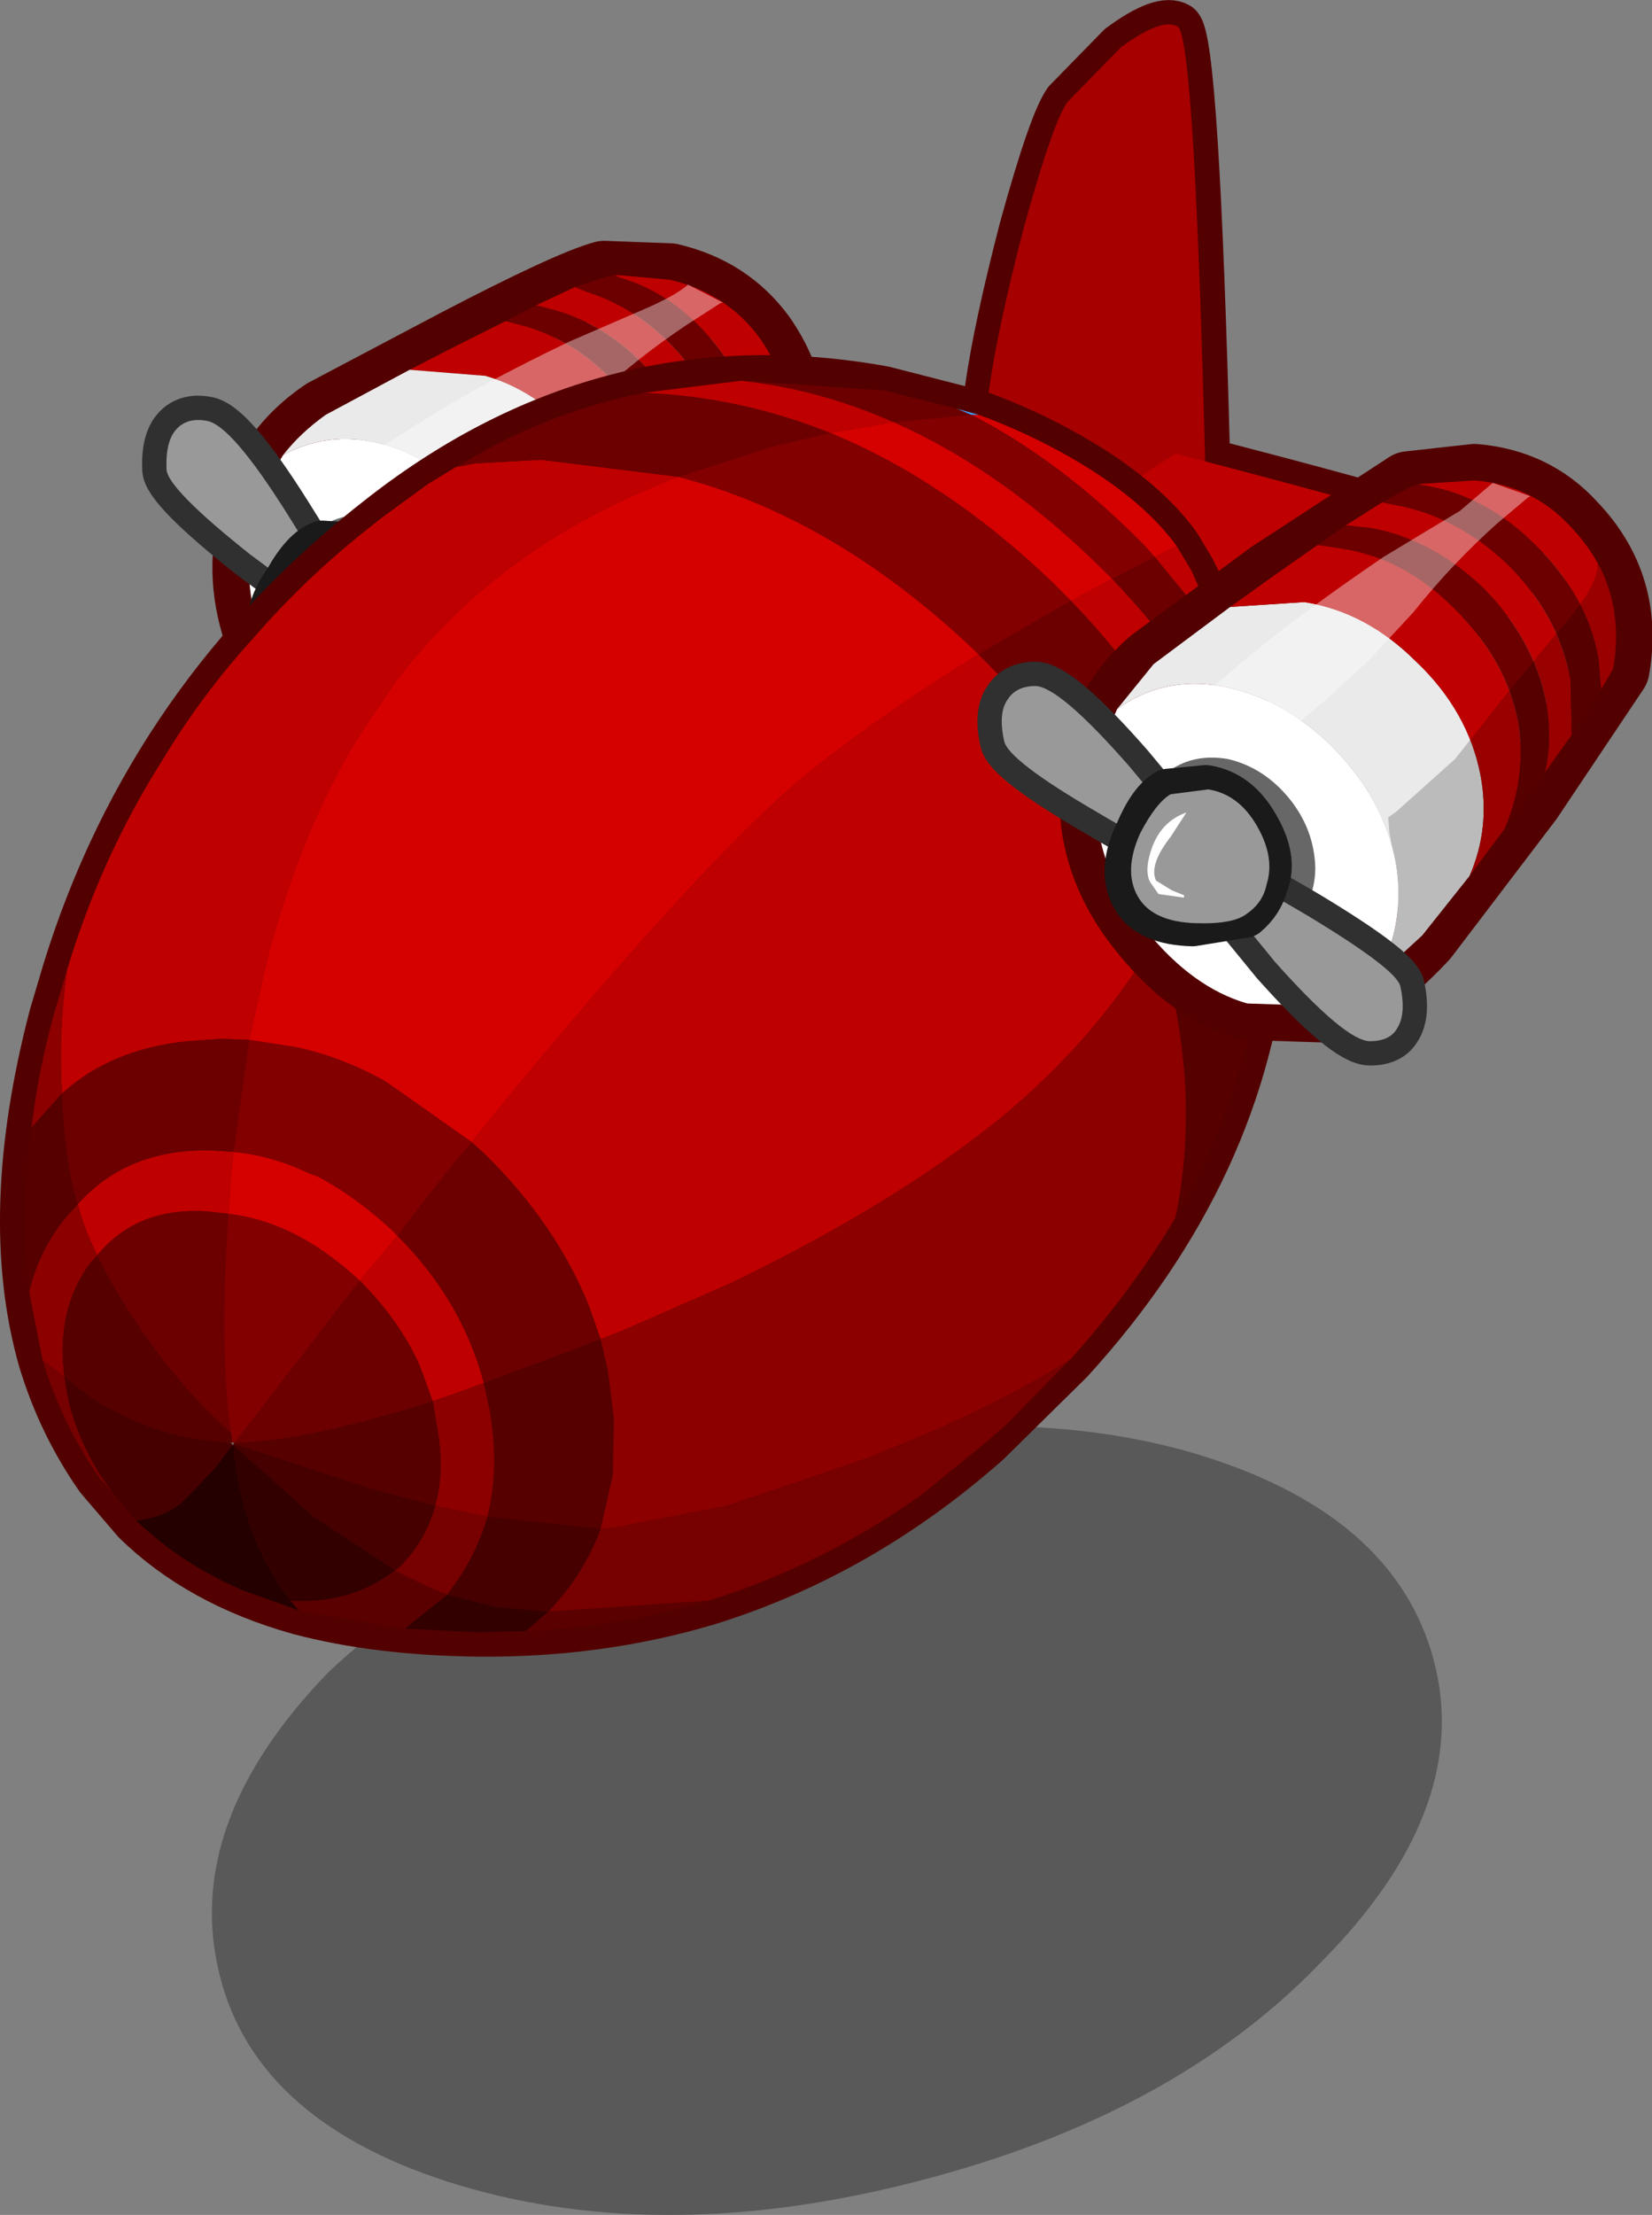 <?xml version="1.0" encoding="UTF-8" standalone="no"?>
<svg xmlns:xlink="http://www.w3.org/1999/xlink" height="91.05px" width="67.95px" xmlns="http://www.w3.org/2000/svg">
  <rect width="100%" height="100%" fill="#808080" stroke="none"/>
  <g transform="matrix(1.0, 0.0, 0.0, 1.0, 0.1, 30.35)">
    <path d="M13.3 -13.3 L18.7 -16.15 Q23.3 -18.55 24.75 -18.95 L27.45 -18.85 Q29.8 -18.3 31.15 -16.45 33.1 -13.65 32.0 -10.4 31.75 -9.85 27.75 -5.65 L22.7 -0.65 Q20.0 1.45 18.1 1.6 L15.15 1.05 Q13.05 0.1 11.45 -2.45 10.0 -5.0 10.15 -7.5 10.2 -8.9 10.85 -10.5 11.6 -12.15 13.3 -13.3 Z" fill="none" stroke="#530000" stroke-linecap="round" stroke-linejoin="round" stroke-width="3.0"/>
    <path d="M16.75 -15.15 L18.7 -16.15 20.7 -17.15 21.65 -16.9 Q24.15 -16.1 25.9 -13.75 27.7 -11.4 27.85 -8.75 27.85 -6.5 26.65 -4.5 L24.95 -2.85 Q26.05 -4.6 25.95 -6.8 25.85 -9.5 24.05 -11.85 22.3 -14.2 19.85 -14.9 L16.75 -15.15 M21.95 -17.8 L23.55 -18.55 24.05 -18.35 Q26.55 -17.55 28.3 -15.25 30.1 -12.95 30.25 -10.2 L29.95 -8.0 28.65 -6.6 Q29.15 -7.9 29.1 -9.4 28.95 -12.05 27.15 -14.45 25.4 -16.75 22.9 -17.55 L21.95 -17.8 M25.2 -19.05 L27.45 -18.85 Q29.8 -18.3 31.15 -16.45 33.1 -13.65 32.0 -10.4 L31.35 -9.6 31.45 -10.85 Q31.35 -13.5 29.55 -15.9 27.8 -18.25 25.35 -18.95 L25.2 -19.05" fill="#bf0000" fill-rule="evenodd" stroke="none"/>
    <path d="M24.95 -2.85 L22.7 -0.65 20.6 0.75 Q22.1 -1.3 22.0 -3.85 21.9 -6.5 20.1 -8.95 18.35 -11.2 15.95 -12.0 13.6 -12.75 11.55 -11.65 12.25 -12.55 13.3 -13.3 L16.75 -15.15 19.85 -14.9 Q22.3 -14.2 24.05 -11.85 25.85 -9.5 25.95 -6.8 26.05 -4.6 24.95 -2.85" fill="#eaeaea" fill-rule="evenodd" stroke="none"/>
    <path d="M20.7 -17.15 L21.95 -17.8 22.9 -17.55 Q25.4 -16.75 27.15 -14.45 28.95 -12.05 29.1 -9.4 29.15 -7.9 28.65 -6.6 L27.75 -5.65 26.65 -4.5 Q27.85 -6.5 27.85 -8.75 27.7 -11.4 25.9 -13.75 24.15 -16.1 21.65 -16.9 L20.7 -17.15 M23.55 -18.55 L24.75 -18.95 25.2 -19.05 25.35 -18.95 Q27.8 -18.25 29.55 -15.9 31.35 -13.5 31.45 -10.85 L31.35 -9.6 29.95 -8.0 30.25 -10.2 Q30.1 -12.95 28.3 -15.25 26.55 -17.55 24.05 -18.35 L23.55 -18.55" fill="#6c0000" fill-rule="evenodd" stroke="none"/>
    <path d="M31.95 -14.8 Q32.8 -12.7 32.0 -10.4 L31.35 -9.6 29.95 -8.0 28.65 -6.6 27.75 -5.65 26.65 -4.5 24.95 -2.85 22.7 -0.65 20.6 0.75 20.1 1.0 Q21.2 -0.05 21.65 -2.1 22.05 -3.95 21.95 -5.0 L21.95 -5.65 22.35 -5.85 25.05 -7.65 27.5 -9.95 29.95 -12.2 Q31.65 -13.6 31.95 -14.55 L31.95 -14.8" fill="#000000" fill-opacity="0.2" fill-rule="evenodd" stroke="none"/>
    <path d="M15.9 -6.7 L14.55 -8.1 16.35 -7.05 15.9 -6.7 M13.45 -4.7 L13.35 -4.9 13.55 -4.75 13.45 -4.7" fill="#ffffff" fill-rule="evenodd" stroke="none"/>
    <path d="M15.9 -10.95 L14.5 -11.3 17.2 -13.0 Q19.55 -14.5 23.3 -16.3 L26.65 -17.75 Q27.75 -18.25 28.2 -18.65 L29.65 -17.9 29.55 -17.9 28.15 -17.0 Q26.05 -15.6 24.25 -13.9 L22.1 -12.15 20.1 -10.8 18.35 -9.75 Q17.4 -10.35 15.9 -10.95" fill="#ffffff" fill-opacity="0.4" fill-rule="evenodd" stroke="none"/>
    <path d="M11.55 -11.65 Q13.6 -12.75 15.95 -12.0 18.35 -11.2 20.1 -8.95 21.9 -6.5 22.0 -3.85 22.1 -1.3 20.6 0.75 19.2 1.55 18.1 1.6 L15.15 1.05 Q13.05 0.1 11.45 -2.45 10.0 -5.0 10.15 -7.5 10.2 -8.9 10.85 -10.5 L11.55 -11.65" fill="#ffffff" fill-rule="evenodd" stroke="none"/>
    <path d="M14.85 -1.75 Q13.4 -2.2 12.5 -3.7 11.6 -5.1 11.85 -6.55 12.0 -8.05 13.2 -8.75 14.35 -9.45 15.75 -9.0 17.2 -8.45 18.1 -7.0 18.9 -5.6 18.75 -4.1 18.5 -2.6 17.35 -1.9 L14.85 -1.75" fill="#676767" fill-rule="evenodd" stroke="none"/>
    <path d="M8.4 -13.05 Q9.4 -12.9 11.7 -9.25 L13.95 -5.65 13.5 -5.1 10.2 -7.55 Q6.8 -10.25 6.75 -11.05 6.7 -12.2 7.15 -12.7 7.6 -13.2 8.4 -13.05 M18.15 -2.15 Q21.45 0.55 21.5 1.25 21.55 2.45 21.1 3.0 20.7 3.45 19.9 3.35 18.9 3.2 16.55 -0.4 L14.35 -4.1 14.8 -4.7 18.15 -2.15" fill="none" stroke="#303030" stroke-linecap="round" stroke-linejoin="round" stroke-width="2.0"/>
    <path d="M8.4 -13.05 Q9.4 -12.9 11.7 -9.25 L13.95 -5.65 13.5 -5.1 10.2 -7.55 Q6.8 -10.25 6.75 -11.05 6.7 -12.2 7.15 -12.7 7.6 -13.2 8.4 -13.05 M14.35 -4.1 L14.8 -4.7 18.15 -2.15 Q21.45 0.55 21.5 1.25 21.55 2.45 21.1 3.0 20.7 3.45 19.9 3.35 18.9 3.2 16.55 -0.4 L14.35 -4.1" fill="#999999" fill-rule="evenodd" stroke="none"/>
    <path d="M13.4 -2.55 Q11.6 -2.85 11.2 -3.95 10.75 -5.05 11.75 -6.45 12.45 -7.7 13.15 -7.95 L14.75 -7.85 Q15.9 -7.5 16.45 -6.1 17.1 -4.7 16.55 -3.75 16.25 -3.0 15.55 -2.6 L13.4 -2.55" fill="#333333" fill-rule="evenodd" stroke="none"/>
    <path d="M13.4 -2.55 L15.55 -2.6 Q16.25 -3.0 16.55 -3.75 17.1 -4.7 16.45 -6.1 15.9 -7.5 14.75 -7.85 L13.15 -7.95 Q12.45 -7.7 11.75 -6.45 10.75 -5.05 11.2 -3.95 11.6 -2.85 13.4 -2.55 Z" fill="none" stroke="#1a1a1a" stroke-linecap="butt" stroke-linejoin="round" stroke-width="2.0"/>
    <path d="M13.55 -2.5 Q11.75 -2.8 11.3 -3.9 10.85 -5.05 11.8 -6.45 12.6 -7.6 13.25 -7.9 L14.85 -7.85 Q16.0 -7.5 16.55 -6.1 17.15 -4.7 16.65 -3.65 16.35 -2.95 15.65 -2.6 L13.55 -2.5" fill="#999999" fill-rule="evenodd" stroke="none"/>
    <path d="M11.9 -4.45 Q11.7 -5.0 12.2 -5.9 12.75 -6.85 13.8 -7.05 L13.0 -6.15 Q11.95 -5.15 12.15 -4.45 12.25 -4.15 12.75 -3.95 L13.2 -3.7 13.2 -3.6 12.15 -3.9 11.9 -4.45" fill="#ffffff" fill-rule="evenodd" stroke="none"/>
    <path d="M46.0 -28.4 Q47.7 -29.65 48.35 -29.25 49.05 -28.7 49.5 -11.35 61.65 -8.2 62.3 -7.55 62.95 -6.95 60.75 -5.4 58.4 -3.85 56.0 -3.4 54.85 -3.25 49.65 -4.6 49.8 8.35 49.35 8.9 48.8 9.5 45.9 8.05 L43.05 6.5 40.6 -2.45 40.35 -7.4 Q40.3 -12.65 40.6 -14.45 40.95 -16.9 42.0 -20.95 43.2 -25.3 43.8 -26.15 L46.0 -28.4" fill="#530000" fill-rule="evenodd" stroke="none"/>
    <path d="M46.0 -28.4 Q47.7 -29.65 48.35 -29.25 49.05 -28.7 49.5 -11.35 61.65 -8.2 62.3 -7.55 62.95 -6.95 60.75 -5.4 58.4 -3.85 56.0 -3.4 54.85 -3.25 49.65 -4.6 49.8 8.35 49.35 8.9 48.8 9.5 45.9 8.05 L43.05 6.5 40.6 -2.45 40.35 -7.4 Q40.3 -12.65 40.6 -14.45 40.95 -16.9 42.0 -20.95 43.2 -25.3 43.8 -26.15 L46.0 -28.4 Z" fill="none" stroke="#530000" stroke-linecap="round" stroke-linejoin="round" stroke-width="2.0"/>
    <path d="M43.8 -26.15 L46.0 -28.4 Q47.7 -29.65 48.35 -29.25 49.05 -28.7 49.5 -10.2 50.0 8.2 49.35 8.9 48.8 9.5 45.9 8.05 L43.05 6.5 40.6 -2.45 40.35 -7.4 Q40.3 -12.65 40.6 -14.45 40.95 -16.9 42.0 -20.95 43.2 -25.3 43.8 -26.15" fill="#a60000" fill-rule="evenodd" stroke="none"/>
    <path d="M62.3 -7.55 Q62.95 -6.95 60.75 -5.4 58.4 -3.85 56.0 -3.4 54.6 -3.1 47.75 -5.15 L41.2 -7.15 48.25 -11.7 Q61.55 -8.25 62.3 -7.55" fill="#bf0000" fill-rule="evenodd" stroke="none"/>
    <path d="M58.9 38.0 Q60.45 44.1 54.15 50.4 48.15 56.6 37.7 59.3 27.3 62.0 18.85 59.5 10.5 57.0 8.95 50.9 7.35 44.65 13.4 38.4 19.7 32.45 30.1 29.75 40.55 27.05 48.7 29.3 57.3 31.75 58.9 38.0" fill="#000000" fill-opacity="0.302" fill-rule="evenodd" stroke="none"/>
    <path d="M36.25 -14.3 L40.15 -13.3 Q42.35 -12.5 44.35 -11.3 47.0 -9.7 48.3 -7.9 L48.9 -6.9 Q50.4 -3.9 51.2 -0.8 52.3 3.6 51.9 8.25 51.1 17.65 43.9 25.55 L40.5 28.9 Q35.3 33.5 29.05 35.45 24.55 36.8 19.55 36.75 15.4 36.7 12.2 35.85 8.1 34.7 5.5 32.15 L4.0 30.4 Q2.45 28.2 1.65 25.55 -0.05 19.6 2.1 11.4 L2.65 9.55 Q6.15 -1.75 15.65 -9.1 24.95 -16.35 36.25 -14.3 M9.5 29.0 L9.55 28.95 9.35 28.95 9.45 29.0 9.45 29.05 9.5 29.05 9.5 29.0" fill="#530000" fill-rule="evenodd" stroke="none"/>
    <path d="M36.25 -14.3 Q24.95 -16.35 15.65 -9.1 6.15 -1.75 2.65 9.55 L2.1 11.4 Q-0.05 19.6 1.65 25.55 2.45 28.2 4.0 30.4 L5.5 32.15 Q8.1 34.7 12.2 35.85 15.4 36.7 19.55 36.75 24.55 36.8 29.05 35.45 35.3 33.5 40.5 28.9 L43.9 25.55 Q51.1 17.65 51.9 8.25 52.3 3.6 51.2 -0.8 50.4 -3.9 48.9 -6.9 L48.3 -7.9 Q47.0 -9.7 44.35 -11.3 42.35 -12.5 40.15 -13.3 L36.25 -14.3 Z" fill="none" stroke="#530000" stroke-linecap="round" stroke-linejoin="round" stroke-width="2.0"/>
    <path d="M18.65 -11.15 L19.45 -11.3 22.15 -11.45 27.8 -10.75 Q20.4 -7.95 16.15 -2.3 L15.3 -1.05 Q13.6 1.4 12.4 4.45 11.45 6.8 10.8 9.45 L10.15 12.4 9.0 12.35 7.65 12.45 Q4.5 12.75 2.45 14.6 2.3 12.15 2.65 9.55 4.05 4.9 6.55 0.95 8.2 -1.8 10.35 -4.15 12.3 -6.4 14.7 -8.35 L15.65 -9.1 17.5 -10.45 18.65 -11.15 M34.05 -12.55 Q30.3 -14.05 26.35 -14.2 L30.4 -14.7 Q33.6 -14.35 36.65 -13.0 L34.05 -12.55 M48.3 -7.9 L48.9 -6.9 50.15 -4.1 47.4 -7.45 48.3 -7.9 M45.65 -6.55 Q48.85 -3.2 50.8 0.55 L49.9 3.15 Q47.9 -1.55 43.95 -5.65 L45.65 -6.55 M47.5 8.15 Q45.15 12.1 41.6 15.15 37.2 18.9 29.95 22.4 L25.5 24.35 24.6 24.7 24.15 23.4 Q22.8 20.0 19.85 17.1 L19.3 16.6 21.05 14.45 Q29.4 4.4 33.3 1.3 36.4 -1.15 40.15 -3.45 45.5 1.85 47.5 8.15 M16.25 20.45 Q18.9 23.1 19.8 26.5 L18.7 26.9 17.7 27.25 17.15 25.75 Q16.3 23.9 14.75 22.35 L14.7 22.3 16.25 20.45 M9.5 17.0 L9.4 17.95 9.3 19.55 8.45 19.45 Q5.55 19.25 3.9 21.25 3.35 20.15 3.1 19.15 5.2 16.8 8.75 16.95 L9.5 17.0" fill="#bf0000" fill-rule="evenodd" stroke="none"/>
    <path d="M27.8 -10.75 L22.15 -11.45 19.45 -11.3 18.65 -11.15 20.15 -12.0 Q23.15 -13.55 26.35 -14.2 30.3 -14.05 34.05 -12.55 L31.7 -12.0 27.8 -10.75 M2.45 14.6 Q4.5 12.75 7.65 12.45 L9.0 12.35 10.15 12.4 9.55 16.7 9.5 17.0 8.75 16.95 Q5.2 16.8 3.1 19.15 L2.9 18.5 Q2.5 16.6 2.45 14.6 M30.4 -14.7 L36.25 -14.3 39.25 -13.55 39.85 -13.3 36.65 -13.0 Q33.6 -14.35 30.4 -14.7 M50.15 -4.1 L51.2 -0.8 50.8 0.55 Q48.85 -3.2 45.65 -6.55 L47.4 -7.45 50.15 -4.1 M40.15 -3.45 L43.5 -5.4 43.95 -5.65 Q47.9 -1.55 49.9 3.15 L49.85 3.3 47.5 8.15 Q45.5 1.85 40.15 -3.45 M19.3 16.6 L19.85 17.1 Q22.8 20.0 24.15 23.4 L24.6 24.7 23.95 24.95 23.45 25.15 19.8 26.5 Q18.9 23.1 16.25 20.45 L16.85 19.65 18.3 17.8 18.7 17.3 19.3 16.6 M3.9 21.25 Q5.55 19.25 8.45 19.45 L9.3 19.55 Q8.9 25.0 9.4 28.55 7.9 27.25 6.45 25.35 4.8 23.15 3.9 21.25 M9.55 28.95 L14.15 23.0 14.7 22.3 14.75 22.35 Q16.3 23.9 17.15 25.75 L17.7 27.25 Q12.3 28.95 9.55 28.95" fill="#6c0000" fill-rule="evenodd" stroke="none"/>
    <path d="M10.15 12.4 L10.8 9.45 Q11.45 6.8 12.4 4.45 13.6 1.4 15.3 -1.05 L16.15 -2.3 Q20.4 -7.95 27.8 -10.75 34.2 -9.1 39.95 -3.65 L40.15 -3.45 Q36.4 -1.15 33.3 1.3 29.4 4.4 21.05 14.45 L19.3 16.6 15.75 14.1 Q13.95 13.1 12.1 12.7 L10.15 12.4 M40.15 -13.3 Q42.35 -12.5 44.35 -11.3 47.0 -9.7 48.3 -7.9 L47.4 -7.45 46.95 -7.95 Q43.55 -11.4 39.85 -13.3 L40.15 -13.3 M34.05 -12.55 L36.65 -13.0 Q41.2 -11.0 45.4 -6.8 L45.65 -6.55 43.95 -5.65 43.15 -6.45 Q38.8 -10.6 34.05 -12.55 M9.3 19.55 L9.4 17.95 9.5 17.0 Q11.1 17.15 12.65 17.9 L12.95 18.0 Q14.55 18.85 16.0 20.2 L16.25 20.45 14.7 22.3 Q13.3 21.0 11.85 20.3 10.6 19.7 9.3 19.55" fill="#d50000" fill-rule="evenodd" stroke="none"/>
    <path d="M27.8 -10.75 L31.7 -12.0 34.05 -12.55 Q38.8 -10.6 43.15 -6.45 L43.95 -5.65 43.5 -5.4 40.15 -3.45 39.95 -3.65 Q34.2 -9.1 27.8 -10.75 M36.65 -13.0 L39.85 -13.3 Q43.55 -11.4 46.95 -7.95 L47.4 -7.45 45.65 -6.55 45.4 -6.8 Q41.2 -11.0 36.65 -13.0 M19.3 16.6 L18.7 17.3 18.3 17.8 16.85 19.65 16.25 20.45 16.0 20.2 Q14.55 18.85 12.95 18.0 L12.65 17.9 Q11.1 17.15 9.5 17.0 L9.55 16.7 10.15 12.4 12.1 12.7 Q13.95 13.1 15.75 14.1 L19.3 16.6 M9.3 19.55 Q10.6 19.7 11.85 20.3 13.3 21.0 14.7 22.3 L14.15 23.0 9.55 28.95 9.45 28.95 9.4 28.55 Q8.9 25.0 9.3 19.55" fill="#820000" fill-rule="evenodd" stroke="none"/>
    <path d="M39.25 -13.55 L40.15 -13.3 39.85 -13.3 39.25 -13.55" fill="#3e9eff" fill-rule="evenodd" stroke="none"/>
    <path d="M2.65 9.55 Q2.3 12.15 2.45 14.6 L1.2 16.0 Q1.45 13.8 2.1 11.4 L2.65 9.55 M51.85 2.8 Q52.15 5.45 51.9 8.25 L51.7 9.9 Q51.3 6.4 49.9 3.15 L50.8 0.55 51.85 2.8 M48.25 19.7 Q46.5 22.65 44.0 25.45 L43.9 25.55 Q41.7 26.95 38.45 28.4 L37.15 28.95 35.55 29.6 29.8 31.55 25.15 32.45 24.6 32.5 25.1 30.3 25.15 28.0 24.9 26.0 24.6 24.7 25.5 24.35 29.95 22.4 Q37.2 18.9 41.6 15.15 45.15 12.1 47.5 8.15 48.45 11.05 48.65 14.2 48.8 17.15 48.25 19.7 M1.65 25.55 L1.1 22.75 Q1.5 21.05 2.6 19.7 L3.1 19.15 Q3.35 20.15 3.9 21.25 L3.55 21.65 Q2.2 23.55 2.55 26.25 L1.65 25.55 M17.7 27.25 L18.7 26.9 19.8 26.5 20.05 27.65 Q20.45 30.05 19.95 32.0 L17.8 31.55 Q18.15 30.3 17.95 28.75 L17.7 27.25" fill="#8c0000" fill-rule="evenodd" stroke="none"/>
    <path d="M51.2 -0.8 L51.85 2.8 50.8 0.55 51.2 -0.8 M51.7 9.9 Q50.95 15.0 48.25 19.7 48.8 17.15 48.65 14.2 48.45 11.05 47.5 8.15 L49.85 3.3 49.9 3.15 Q51.3 6.4 51.7 9.9 M1.1 22.75 Q0.7 19.6 1.2 16.0 L2.45 14.6 Q2.5 16.6 2.9 18.5 L3.1 19.15 2.6 19.7 Q1.5 21.05 1.1 22.75 M24.6 24.7 L24.9 26.0 25.15 28.0 25.1 30.3 24.6 32.5 19.95 32.0 Q20.45 30.05 20.05 27.65 L19.8 26.5 23.45 25.15 23.95 24.95 24.6 24.7 M9.4 28.55 L9.45 28.95 9.35 28.95 Q6.45 28.85 3.7 27.15 L2.55 26.25 Q2.2 23.55 3.55 21.65 L3.9 21.25 Q4.8 23.15 6.45 25.35 7.9 27.25 9.4 28.55 M17.7 27.25 L17.95 28.75 Q18.15 30.3 17.8 31.55 L15.35 30.9 9.5 29.0 9.55 28.95 Q12.3 28.95 17.7 27.25" fill="#560000" fill-rule="evenodd" stroke="none"/>
    <path d="M43.9 25.55 L41.4 28.1 41.3 28.2 40.5 28.9 37.8 31.1 Q33.7 34.0 29.05 35.45 L22.45 35.9 Q23.9 34.4 24.6 32.5 L25.15 32.45 29.8 31.55 35.55 29.6 37.15 28.95 38.45 28.4 Q41.7 26.95 43.9 25.55 M5.5 32.15 L4.0 30.4 Q2.45 28.2 1.65 25.55 L2.55 26.25 2.7 27.15 Q3.35 29.9 5.5 32.15 M17.8 31.55 L19.95 32.0 Q19.5 33.55 18.55 34.85 L18.3 35.2 Q17.25 34.8 16.15 34.2 L16.35 34.05 Q17.4 33.0 17.8 31.55" fill="#770000" fill-rule="evenodd" stroke="none"/>
    <path d="M12.2 35.85 L9.95 35.05 Q7.35 33.95 5.5 32.15 6.6 32.05 7.4 31.4 L8.75 30.0 9.45 29.05 9.5 29.05 Q9.85 32.9 11.85 35.45 L12.2 35.85" fill="#240000" fill-rule="evenodd" stroke="none"/>
    <path d="M29.05 35.45 Q25.45 36.5 21.5 36.7 L21.65 36.6 22.45 35.9 29.05 35.45 M16.55 36.6 L12.2 35.85 11.85 35.45 Q14.35 35.6 16.15 34.2 17.25 34.8 18.3 35.2 L16.55 36.6" fill="#5b0000" fill-rule="evenodd" stroke="none"/>
    <path d="M21.5 36.7 L19.55 36.75 16.55 36.6 18.3 35.2 20.3 35.7 22.45 35.9 21.65 36.6 21.5 36.7 M11.85 35.45 Q9.85 32.9 9.5 29.05 L12.75 31.95 16.15 34.2 Q14.35 35.6 11.85 35.45" fill="#330000" fill-rule="evenodd" stroke="none"/>
    <path d="M19.95 32.0 L24.6 32.5 Q23.9 34.4 22.45 35.9 L20.3 35.7 18.3 35.2 18.55 34.85 Q19.5 33.55 19.95 32.0 M9.45 29.05 L8.75 30.0 7.4 31.4 Q6.6 32.05 5.5 32.15 3.35 29.9 2.7 27.15 L2.55 26.25 3.7 27.15 Q6.45 28.85 9.35 28.95 L9.45 29.0 9.45 29.05 M17.8 31.55 Q17.4 33.0 16.35 34.05 L16.15 34.2 12.75 31.95 9.5 29.05 9.5 29.0 15.35 30.9 17.8 31.55" fill="#460000" fill-rule="evenodd" stroke="none"/>
    <path d="M64.5 -8.7 Q66.85 -6.25 66.25 -2.85 L62.7 2.45 58.4 8.1 Q56.05 10.6 54.2 11.0 L51.2 10.9 Q48.95 10.25 47.05 7.9 45.2 5.65 45.0 3.1 44.85 1.75 45.3 0.05 45.8 -1.7 47.35 -3.05 L52.25 -6.65 57.85 -10.3 60.55 -10.6 Q62.95 -10.4 64.5 -8.7 Z" fill="none" stroke="#530000" stroke-linecap="round" stroke-linejoin="round" stroke-width="3.0"/>
    <path d="M60.35 5.65 L58.4 8.1 56.55 9.8 Q57.75 7.55 57.3 5.05 56.8 2.45 54.65 0.3 52.6 -1.7 50.1 -2.15 47.7 -2.55 45.85 -1.2 L47.35 -3.05 50.5 -5.4 53.55 -5.6 Q56.1 -5.2 58.15 -3.15 60.3 -1.1 60.8 1.55 61.2 3.7 60.35 5.65" fill="#eaeaea" fill-rule="evenodd" stroke="none"/>
    <path d="M50.5 -5.4 L52.25 -6.65 54.1 -7.95 55.1 -7.8 Q57.65 -7.4 59.7 -5.35 61.85 -3.25 62.35 -0.65 62.7 1.6 61.8 3.7 L60.35 5.65 Q61.2 3.7 60.8 1.55 60.3 -1.1 58.15 -3.15 56.1 -5.2 53.55 -5.6 L50.5 -5.4 M55.25 -8.75 L56.75 -9.7 57.25 -9.6 Q59.8 -9.15 61.9 -7.15 64.0 -5.1 64.5 -2.4 L64.55 -0.15 63.45 1.4 Q63.75 0.05 63.5 -1.45 63.0 -4.05 60.9 -6.2 58.8 -8.2 56.25 -8.65 L55.25 -8.75 M58.25 -10.45 L60.55 -10.6 Q62.95 -10.4 64.5 -8.7 66.85 -6.25 66.25 -2.85 L65.75 -2.0 65.65 -3.25 Q65.2 -5.85 63.05 -7.95 61.0 -10.0 58.45 -10.4 L58.25 -10.45" fill="#bf0000" fill-rule="evenodd" stroke="none"/>
    <path d="M54.1 -7.95 L55.25 -8.75 56.25 -8.65 Q58.8 -8.2 60.9 -6.2 63.0 -4.05 63.5 -1.45 63.75 0.05 63.45 1.4 L62.7 2.45 61.8 3.7 Q62.7 1.6 62.35 -0.65 61.85 -3.25 59.7 -5.35 57.65 -7.4 55.1 -7.8 L54.1 -7.95 M56.75 -9.7 L57.85 -10.3 58.25 -10.45 58.45 -10.4 Q61.0 -10.0 63.05 -7.95 65.2 -5.85 65.65 -3.25 L65.75 -2.0 64.55 -0.15 64.5 -2.4 Q64.0 -5.1 61.9 -7.15 59.8 -9.15 57.25 -9.6 L56.75 -9.7" fill="#6c0000" fill-rule="evenodd" stroke="none"/>
    <path d="M65.75 -2.0 L64.55 -0.15 63.45 1.4 62.7 2.45 61.8 3.7 60.35 5.65 58.4 8.1 56.55 9.8 56.1 10.15 Q57.05 8.9 57.2 6.85 57.3 4.95 57.05 3.9 L57.0 3.25 57.35 3.0 59.75 0.85 61.85 -1.8 63.95 -4.35 Q65.45 -6.0 65.6 -6.95 L65.6 -7.2 Q66.7 -5.25 66.25 -2.85 L65.75 -2.0" fill="#000000" fill-opacity="0.2" fill-rule="evenodd" stroke="none"/>
    <path d="M56.2 -3.2 L54.4 -1.55 52.85 -0.25 50.25 -1.15 48.8 -1.3 51.25 -3.35 Q53.35 -5.1 56.8 -7.45 L59.95 -9.35 61.3 -10.5 62.85 -9.95 62.75 -9.9 61.5 -8.85 Q59.6 -7.15 58.05 -5.2 L56.2 -3.2" fill="#ffffff" fill-opacity="0.4" fill-rule="evenodd" stroke="none"/>
    <path d="M49.3 1.9 L51.25 2.65 50.85 3.1 49.3 1.9 M48.8 5.35 L48.7 5.45 48.55 5.25 48.8 5.35" fill="#ffffff" fill-rule="evenodd" stroke="none"/>
    <path d="M50.1 -2.15 Q52.6 -1.7 54.65 0.3 56.8 2.45 57.3 5.05 57.75 7.55 56.55 9.8 55.3 10.8 54.2 11.0 L51.2 10.9 Q48.95 10.25 47.05 7.9 45.2 5.65 45.0 3.1 44.85 1.75 45.3 0.05 L45.85 -1.2 Q47.7 -2.55 50.1 -2.15" fill="#ffffff" fill-rule="evenodd" stroke="none"/>
    <path d="M47.9 6.55 Q46.8 5.3 46.85 3.8 46.8 2.3 47.85 1.45 48.9 0.6 50.4 0.85 51.9 1.2 52.95 2.5 53.95 3.75 54.0 5.3 54.0 6.8 52.95 7.65 51.9 8.5 50.5 8.15 49.0 7.9 47.9 6.55" fill="#676767" fill-rule="evenodd" stroke="none"/>
    <path d="M42.5 -2.15 Q43.5 -2.1 46.35 1.15 L49.05 4.4 48.7 5.05 Q46.9 4.15 45.05 3.05 41.35 0.9 41.2 0.1 40.95 -1.05 41.35 -1.6 41.7 -2.15 42.5 -2.15 M57.35 11.95 Q57.05 12.45 56.25 12.45 55.25 12.45 52.35 9.2 L49.65 5.9 50.0 5.25 Q51.85 6.2 53.7 7.3 57.35 9.5 57.5 10.2 57.75 11.35 57.35 11.95" fill="none" stroke="#303030" stroke-linecap="round" stroke-linejoin="round" stroke-width="2.0"/>
    <path d="M42.5 -2.15 Q43.5 -2.1 46.35 1.15 L49.05 4.4 48.7 5.05 Q46.9 4.15 45.05 3.05 41.35 0.9 41.2 0.1 40.95 -1.05 41.35 -1.6 41.7 -2.15 42.5 -2.15 M57.35 11.95 Q57.05 12.45 56.25 12.45 55.25 12.45 52.35 9.2 L49.65 5.9 50.0 5.25 Q51.85 6.2 53.7 7.3 57.35 9.5 57.5 10.2 57.75 11.35 57.35 11.95" fill="#999999" fill-rule="evenodd" stroke="none"/>
    <path d="M46.6 6.5 Q46.0 5.45 46.75 3.9 47.3 2.6 47.95 2.25 L49.5 2.1 Q50.75 2.3 51.5 3.6 52.3 4.95 51.9 5.95 51.7 6.7 51.1 7.2 L48.95 7.55 Q47.15 7.5 46.6 6.5" fill="#333333" fill-rule="evenodd" stroke="none"/>
    <path d="M46.6 6.5 Q47.15 7.5 48.95 7.55 L51.1 7.2 Q51.7 6.7 51.9 5.95 52.3 4.95 51.5 3.6 50.75 2.3 49.5 2.1 L47.95 2.25 Q47.3 2.6 46.75 3.9 46.0 5.45 46.6 6.5 Z" fill="none" stroke="#1a1a1a" stroke-linecap="butt" stroke-linejoin="round" stroke-width="2.0"/>
    <path d="M46.7 6.5 Q46.1 5.45 46.8 3.9 47.45 2.65 48.05 2.3 L49.6 2.1 Q50.85 2.3 51.6 3.6 52.35 4.9 52.0 6.0 51.85 6.75 51.2 7.2 50.65 7.65 49.1 7.6 47.3 7.55 46.7 6.5" fill="#999999" fill-rule="evenodd" stroke="none"/>
    <path d="M48.05 4.05 Q47.15 5.2 47.45 5.85 L48.1 6.25 48.6 6.45 48.6 6.55 47.55 6.4 47.2 5.9 Q46.95 5.4 47.3 4.45 47.7 3.4 48.7 3.05 L48.05 4.05" fill="#ffffff" fill-rule="evenodd" stroke="none"/>
  </g>
</svg>
